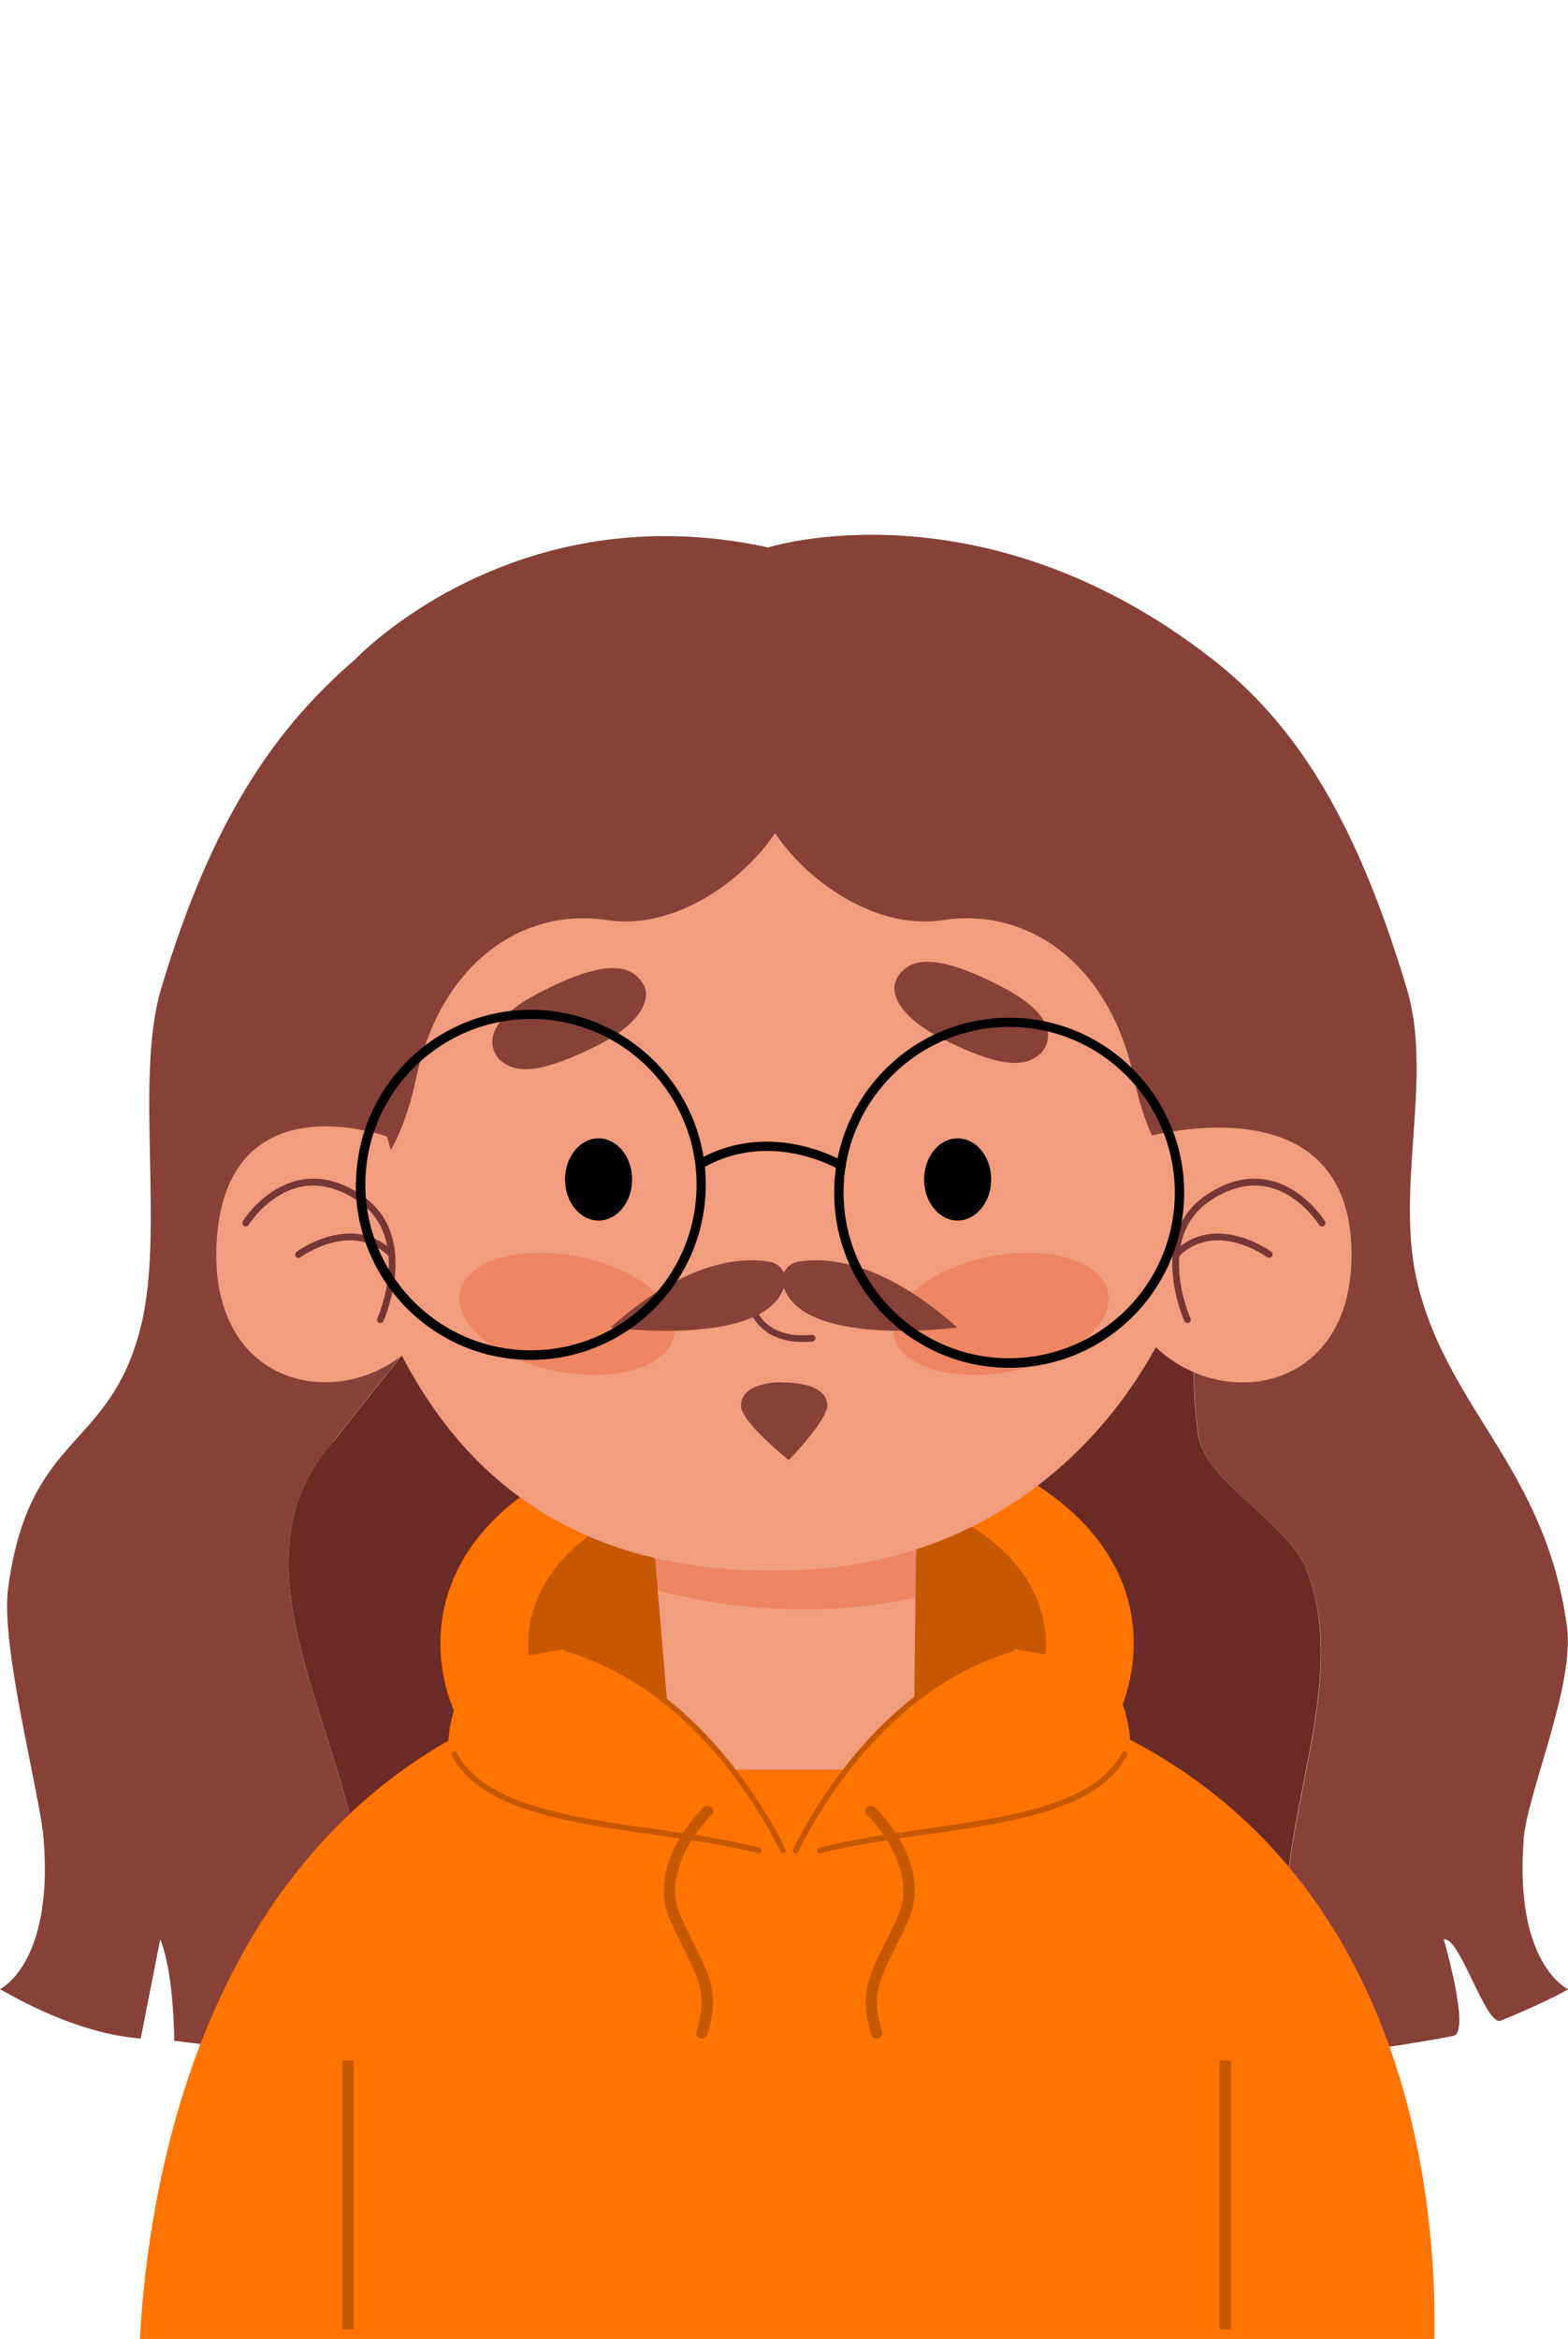 <?xml version="1.0" encoding="UTF-8"?><svg id="Camada_2" xmlns="http://www.w3.org/2000/svg" viewBox="0 -15 77.12 115"><defs><style>.cls-1{fill:#6b2b26;}.cls-2{fill:#f29d7e;}.cls-3{fill:#ff7300;}.cls-4{fill:#000100;}.cls-5{fill:#ee8663;}.cls-6{letter-spacing:0em;}.cls-7{letter-spacing:0em;}.cls-8{fill:#874139;}.cls-9{fill:#c65900;}.cls-10{fill:#763635;}.cls-11{fill:#ccc;font-family:Montserrat-Bold, Montserrat;font-size:6.77px;}.cls-12{letter-spacing:-.05em;}</style></defs><g id="OBJECTS"><g><g><path class="cls-8" d="M16.37,55.91c5.22-6.72,10.44-12.61,15.66-20.17,1.81-2.72,3.95-4.15,6.23-4.66,0,0,3.61-16.25-.51-19.17-12.52-2.72-20.25,5.48-20.25,5.48-3.8,3.28-7.01,7.63-9.58,16.24-1.31,4.4,.19,11.92-1,16.62-1.55,6.14-5.48,5.11-6.52,12.83-.39,2.9,1.57,10.07,1.75,12.4,.47,6.09-2.15,7.32-2.15,7.32,1.46,.84,4.15,2.21,6.92,2.43l.96-4.88c.68,1.62,.69,4.99,.69,4.99,1.89,.21,5.45,.79,7.37,.76,1.23-1.75,1.93-3.78,1.93-5.81,.75-8.4-7.46-17.65-1.49-24.37Z"/><path class="cls-8" d="M74.93,75.48c.18-2.33,2.53-7.59,2.14-10.49-1.04-7.71-5.77-10.62-7.32-16.76-1.19-4.7,.76-10.2-.55-14.59-2.57-8.61-5.62-13.15-9.58-16.24-11.34-8.84-21.85-5.48-21.85-5.48l1.09,19.06c6.06-.95,13.05,4.22,17.79,8.98,3.73,3.36,1.49,10.08,2.24,15.13,0,2.52,3.73,4.2,5.22,6.72,2.98,6.72-2.98,15.13,0,21.85,.22,.86,.54,1.64,.94,2.37,1.59-.1,4.9-.63,6.43-.93,.87-.17-.47-4.74-.47-4.74,.76-.22,2.07,4.28,2.8,3.99,.9-.36,2.49-1.06,3.32-1.54,0,0-2.66-1.22-2.19-7.32Z"/><path class="cls-1" d="M64.1,61.8c-1.49-2.52-5.22-4.2-5.22-6.72-.75-5.04,1.49-11.76-2.24-15.13-4.75-4.76-11.74-9.92-17.79-8.98l-.29,13.45-.29-13.34c-2.29,.52-4.42,1.94-6.23,4.66-5.22,7.56-10.44,13.45-15.66,20.17-5.97,6.72,2.24,15.97,1.49,24.37,0,2.03-.7,4.06-1.93,5.81,10.01-.18,19.82-3.22,22.62-4.16,3.17,1.06,15.25,4.79,26.48,4.08-.39-.73-.72-1.51-.94-2.37-2.98-6.72,2.98-15.13,0-21.85Z"/><path class="cls-2" d="M38.72,81.39s8.91-12.34,9.33-14.37c-2.99-.72-6.36-1.13-10.18-1.13-2.98,0-5.68,.31-8.12,.88,.28,1.86,8.97,14.62,8.97,14.62Z"/><path class="cls-3" d="M55.76,65.8c0,6.59-7.63,11.93-17.05,11.93s-17.05-5.34-17.05-11.93,7.63-10.91,17.05-10.91,17.05,4.32,17.05,10.91Z"/><path class="cls-9" d="M51.45,65.93c0,4.92-5.7,8.91-12.74,8.91s-12.74-3.99-12.74-8.91,5.7-8.15,12.74-8.15,12.74,3.23,12.74,8.15Z"/><g><path class="cls-5" d="M32.01,59.18l.34,4.01c4.25,1.1,8.63,1.23,12.68,.35l.07-5.73-13.09,1.38Z"/><path class="cls-2" d="M32.35,63.19l.51,6.09s.72,3.26,5.7,3.26c5.58,0,6.4-3.26,6.4-3.26l.07-5.74c-4.05,.88-8.43,.75-12.68-.35Z"/></g><path class="cls-2" d="M58.36,26.16s2.2,6.91,1.1,16.88c-1.02,9.2-8.21,18.38-19.5,19.11-10.62,.69-19.7-3.65-23.01-18.55-3.31-14.89,1.94-25.73,15.58-28.46,13.43-2.7,23.29,2.26,25.83,11.02Z"/><path class="cls-8" d="M24.6,37.13s-1.63-1.45,1.81-3.26c3.44-1.81,4.65-1.41,5.21-.51,.51,.83-.28,2.06-2.23,3.04-2.35,1.17-3.91,1.56-4.79,.72Z"/><path class="cls-8" d="M51.16,36.82s1.63-1.45-1.81-3.26c-3.44-1.81-4.65-1.41-5.21-.51-.51,.83,.28,2.06,2.23,3.04,2.35,1.17,3.91,1.56,4.79,.72Z"/><g><path class="cls-10" d="M39.48,50.98c-2.5,0-2.79-2.08-2.79-2.1-.01-.09,.05-.17,.14-.18,.09-.01,.17,.05,.18,.14,.01,.08,.3,2.05,2.92,1.79,.09,0,.17,.06,.18,.15,0,.09-.06,.17-.15,.18-.17,.02-.33,.02-.49,.02Z"/><path class="cls-5" d="M33.17,50.64c-.31,1.56-2.92,2.35-5.83,1.77-2.91-.58-5.02-2.31-4.72-3.86,.31-1.56,2.92-2.35,5.83-1.77,2.91,.58,5.02,2.31,4.72,3.86Z"/><ellipse class="cls-4" cx="29.44" cy="42.99" rx="1.65" ry="2.02"/><path class="cls-4" d="M48.75,42.99c0,1.11-.74,2.02-1.65,2.02s-1.65-.9-1.65-2.02,.74-2.02,1.65-2.02,1.65,.9,1.65,2.02Z"/><path class="cls-5" d="M43.95,50.64c.31,1.56,2.92,2.35,5.83,1.77,2.91-.58,5.02-2.31,4.72-3.86-.31-1.56-2.92-2.35-5.83-1.77-2.91,.58-5.02,2.31-4.72,3.86Z"/></g><path class="cls-8" d="M37.87,47.04c-1.29-.23-4.07-.14-7.84,3.23,0,0,7.79,1.04,8.58-2.14,.12-.5-.24-1-.74-1.09Z"/><path class="cls-8" d="M39.24,47.04c1.29-.23,4.07-.14,7.84,3.23,0,0-7.79,1.04-8.58-2.14-.12-.5,.24-1,.74-1.09Z"/><path class="cls-8" d="M38.4,52.97c1.39,0,2.24,.35,2.29,1.09,.05,.74-1.9,2.73-1.9,2.73,0,0-2.3-1.85-2.34-2.63-.06-1.03,1.38-1.2,1.96-1.2Z"/><path class="cls-8" d="M13.39,45.06s5.46,.71,7.06-6.98c1.18-5.67,5.2-8.49,9.43-7.84,4.51,.69,9.41-4.16,9.3-7.29l.79-9.02s-19.9-1.64-24.45,9.81c-4.55,11.45-6.03,21.02-6.03,21.02l3.9,.3Z"/><path class="cls-8" d="M62.85,45.06s-5.46,.71-7.06-6.98c-1.18-5.67-5.2-8.49-9.43-7.84-4.51,.69-9.41-4.16-9.3-7.29l-.79-9.02s19.9-1.64,24.45,9.81c4.55,11.45,5.54,21.32,5.54,21.32h-3.42Z"/><g><path class="cls-2" d="M55.61,49.57l.48-8.6s9.96-2.98,10.37,5.19c.41,8.17-8.17,8.58-10.86,3.41Z"/><path class="cls-10" d="M58.4,50.05s.05,0,.07-.01c.08-.04,.12-.13,.08-.22-.02-.04-1.76-3.97,.98-5.79,.96-.64,1.91-.87,2.82-.67,1.57,.34,2.52,1.84,2.53,1.86,.05,.08,.15,.1,.23,.05,.08-.05,.1-.15,.05-.23-.04-.07-1.03-1.63-2.74-2.01-1-.22-2.04,.02-3.08,.72-2.97,1.98-1.11,6.16-1.09,6.2,.03,.06,.09,.1,.15,.1Z"/><path class="cls-10" d="M62.43,46.85s.1-.02,.13-.07c.05-.07,.04-.18-.03-.23-.03-.02-2.77-2.03-4.81,.02-.06,.06-.06,.17,0,.23,.06,.06,.17,.06,.23,0,1.84-1.84,4.36,0,4.39,.02,.03,.02,.06,.03,.1,.03Z"/><path class="cls-2" d="M21.51,49.57l-2.48-8.69s-7.96-2.9-8.38,5.27c-.41,8.17,8.17,8.58,10.86,3.41Z"/><path class="cls-10" d="M18.71,50.05s-.05,0-.07-.01c-.08-.04-.12-.13-.08-.22,.02-.04,1.76-3.97-.98-5.79-.96-.64-1.91-.87-2.82-.67-1.57,.34-2.52,1.84-2.53,1.86-.05,.08-.15,.1-.23,.05-.08-.05-.1-.15-.05-.23,.04-.07,1.03-1.63,2.74-2.01,1-.22,2.04,.02,3.08,.72,2.97,1.98,1.11,6.16,1.09,6.2-.03,.06-.09,.1-.15,.1Z"/><path class="cls-10" d="M14.68,46.85s-.1-.02-.13-.07c-.05-.07-.04-.18,.03-.23,.03-.02,2.77-2.03,4.81,.02,.06,.06,.06,.17,0,.23-.06,.06-.17,.06-.23,0-1.84-1.84-4.36,0-4.39,.02-.03,.02-.06,.03-.1,.03Z"/></g><path class="cls-3" d="M50.83,68.57c23.09,7.34,19.53,34.6,19.53,34.6H6.83c0-.59-1.16-28.55,21.09-35.06l3.13,3.9h16.25l3.53-3.44Z"/><g><path class="cls-3" d="M27.87,66.06c7.35,2.16,10.84,10.35,10.84,10.35-5.32-2-15.24-.99-16.65-5.86,0,0,.05-1.97,1.41-3.71"/><path class="cls-9" d="M37.32,76.12s-.02,0-.03,0c-1.54-.4-3.36-.66-5.11-.91-4.22-.6-8.57-1.21-9.96-3.9-.03-.07,0-.15,.06-.19,.07-.03,.15,0,.19,.06,1.32,2.56,5.61,3.17,9.75,3.75,1.76,.25,3.59,.51,5.14,.92,.07,.02,.12,.09,.1,.17-.02,.06-.07,.1-.13,.1Z"/><path class="cls-9" d="M38.51,76.12c-.05,0-.1-.03-.12-.08-.9-1.85-4.32-8.01-10.55-9.84-.07-.02-.12-.1-.09-.17,.02-.07,.1-.11,.17-.09,6.33,1.86,9.8,8.12,10.72,9.99,.03,.07,0,.15-.06,.18-.02,0-.04,.01-.06,.01Z"/><path class="cls-3" d="M35.39,74.04c0,.32-.26,.57-.59,.57s-.59-.26-.59-.57,.26-.57,.59-.57,.59,.26,.59,.57Z"/><path class="cls-9" d="M34.51,85.23s-.05,0-.08-.01c-.14-.04-.22-.19-.18-.33,.55-1.71,.17-2.49-.6-4.04-.21-.42-.44-.89-.69-1.45-1.22-2.74,1.53-5.43,1.65-5.54,.11-.1,.28-.1,.39,0,.11,.1,.11,.27,0,.37-.03,.02-2.6,2.55-1.53,4.96,.24,.55,.47,1.01,.68,1.43,.78,1.57,1.25,2.52,.63,4.43-.04,.11-.14,.18-.26,.18Z"/></g><g><path class="cls-3" d="M49.77,66.06c-7.35,2.16-10.84,10.35-10.84,10.35,5.32-2,15.24-.99,16.65-5.86,0,0-.05-1.97-1.41-3.71"/><path class="cls-9" d="M40.32,76.12c-.06,0-.12-.04-.13-.1-.02-.07,.02-.15,.1-.17,1.56-.41,3.38-.67,5.14-.92,4.15-.59,8.43-1.19,9.75-3.75,.04-.07,.12-.09,.19-.06,.07,.03,.09,.12,.06,.19-1.39,2.69-5.75,3.31-9.96,3.9-1.76,.25-3.57,.51-5.11,.91-.01,0-.02,0-.03,0Z"/><path class="cls-9" d="M39.13,76.12s-.04,0-.06-.01c-.07-.03-.1-.12-.06-.18,.91-1.87,4.39-8.13,10.72-9.99,.08-.02,.15,.02,.17,.09,.02,.07-.02,.15-.09,.17-6.22,1.83-9.65,8-10.55,9.84-.02,.05-.07,.08-.12,.08Z"/><path class="cls-3" d="M42.25,74.04c0,.32,.26,.57,.59,.57s.59-.26,.59-.57-.26-.57-.59-.57-.59,.26-.59,.57Z"/><path class="cls-9" d="M43.13,85.23s.05,0,.08-.01c.14-.04,.22-.19,.18-.33-.55-1.71-.17-2.49,.6-4.04,.21-.42,.44-.89,.69-1.45,1.22-2.74-1.53-5.43-1.65-5.54-.11-.1-.28-.1-.39,0-.11,.1-.11,.27,0,.37,.03,.02,2.6,2.55,1.53,4.96-.24,.55-.47,1.01-.68,1.43-.78,1.57-1.25,2.52-.63,4.43,.04,.11,.14,.18,.26,.18Z"/></g><g><rect class="cls-9" x="16.83" y="86.31" width=".56" height="13.22"/><rect class="cls-9" x="59.98" y="86.31" width=".56" height="13.22"/></g><g><path d="M41.03,43.5c.08-4.74,4-8.54,8.75-8.46,4.74,.08,8.54,4,8.46,8.75-.08,4.74-4,8.54-8.75,8.46-4.74-.08-8.54-4-8.46-8.74Zm.46,0c-.07,4.49,3.52,8.21,8.01,8.28,4.49,.07,8.21-3.52,8.28-8.01,.07-4.49-3.52-8.21-8.01-8.28-4.49-.07-8.21,3.52-8.28,8.01Z"/><path d="M17.51,43.11c.08-4.74,4-8.54,8.74-8.46,4.74,.08,8.54,4,8.46,8.75-.08,4.74-4,8.54-8.75,8.46-4.74-.08-8.54-4-8.46-8.75Zm.46,0c-.07,4.49,3.52,8.21,8.01,8.28,4.49,.07,8.21-3.52,8.28-8.01,.07-4.49-3.52-8.21-8.01-8.28-4.49-.07-8.21,3.52-8.28,8.01Z"/><path d="M34.51,42.42s.08,0,.12-.03c3.31-1.86,6.59,.09,6.63,.11,.11,.07,.25,.03,.31-.08,.07-.11,.03-.25-.08-.31-.04-.02-3.55-2.11-7.09-.12-.11,.06-.15,.2-.09,.31,.04,.07,.12,.12,.2,.12Z"/></g></g></g></g></svg>
